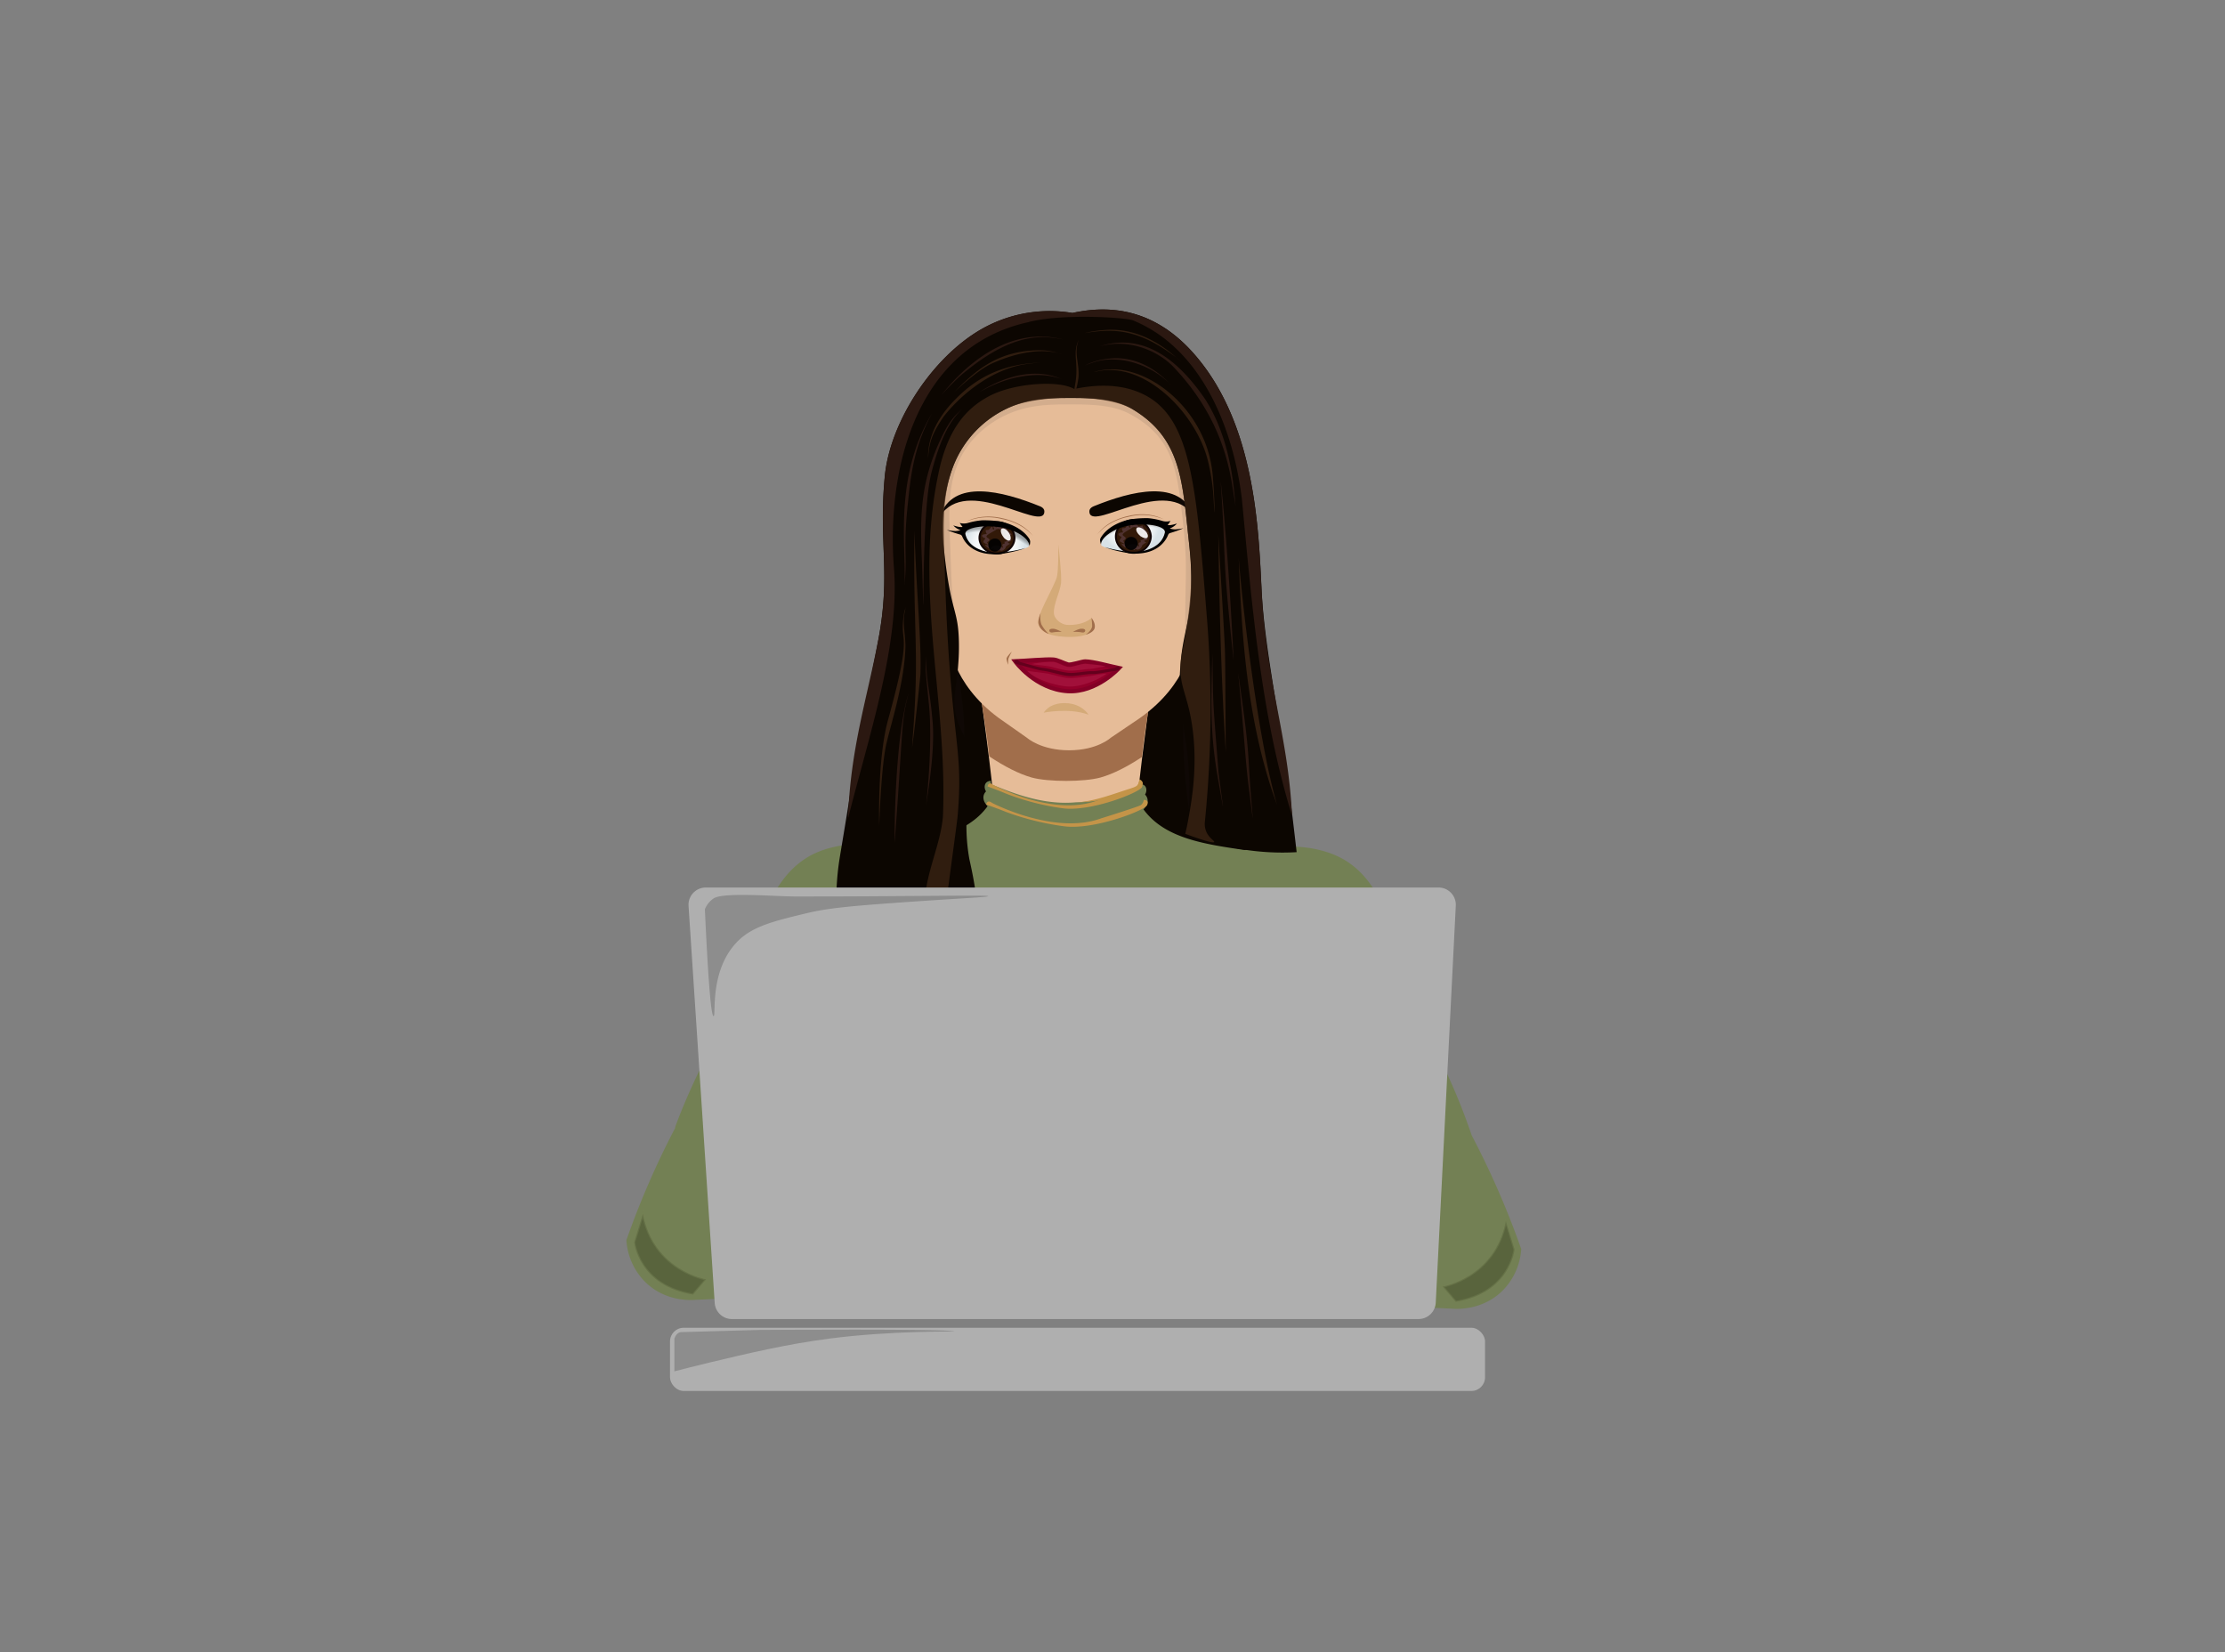 <svg xmlns="http://www.w3.org/2000/svg" xmlns:xlink="http://www.w3.org/1999/xlink" viewBox="0 0 1021 758">
  <rect x="0" y="0" width="1021" height="758" fill="#808080" stroke="none"/>
  <defs>
    <radialGradient id="radial-gradient" cx="268.84" cy="1713.36" r="8.45" gradientTransform="matrix(2.1, 0.22, 0.22, -2.11, -422.76, 3796.15)" gradientUnits="userSpaceOnUse">
      <stop offset="0" stop-color="#fff"/>
      <stop offset="0.32" stop-color="#fcfdfd"/>
      <stop offset="0.51" stop-color="#f4f7f8"/>
      <stop offset="0.66" stop-color="#e5ecef"/>
      <stop offset="0.76" stop-color="#d8e2e7"/>
    </radialGradient>
    <radialGradient id="radial-gradient-2" cx="249.94" cy="1710.92" r="8.09" gradientTransform="matrix(-2.2, 0.22, -0.23, -2.11, 1400.07, 3805.01)" xlink:href="#radial-gradient"/>
    <radialGradient id="radial-gradient-3" cx="235.92" cy="1696.11" r="16.51" gradientTransform="translate(1041.44 4024.83) rotate(180) scale(2.19 2.21)" gradientUnits="userSpaceOnUse">
      <stop offset="0.95" stop-opacity="0"/>
      <stop offset="1" stop-opacity="0.3"/>
    </radialGradient>
    <radialGradient id="radial-gradient-4" cx="254.44" cy="1697.33" r="15.8" gradientTransform="matrix(2.28, 0, 0, -2.17, -129.18, 3959.89)" xlink:href="#radial-gradient-3"/>
  </defs>
  <g id="Avatar">
    <path id="backhair" d="M560.42,196.41l-121.06-6.6s-30.51,213.34-30.51,220c0,0,122.76.84,175.08,0-.14-2.44-.34-5.42-.62-8.83-.23-2.78-.64-7.38-1.31-13-1-8.26-2-14.46-2.15-15.33C578.51,364.38,573.15,316.8,560.42,196.41Z" fill="#0c0601"/>
    <path id="lowerbody" d="M624,429.28c-8.91-15-20-17.69-29.12-20.59-9.39-3-28.71-4.7-39.25-6.8-10.18-2-34.36-8.55-34.64-19.93-.28-11.92,6.37-59.24,6.37-59.24H450.55S457.21,370,456.92,382c-.27,11.38-24.46,17.9-34.64,19.93-10.54,2.1-29.86,3.82-39.25,6.8-9.13,2.9-20.21,5.58-29.13,20.59-5.41,9.1-8.92,23.84-8.92,40.09h287.9C632.87,453.12,629.37,438.38,624,429.28Z" fill="#e6bc98"/>
    <path id="shirt" d="M573,583c2.28,9.82-17.53,23.69-21,21.15-4.33-3.11,16.35-30.2,24.47-77.72a150.61,150.61,0,0,0,2-19v0c0-.58.05-1.16.07-1.73l-.09-1.84v-.05L608,408l-9-17H577.82l-5.48-.82c-19.62-2.81-37.86-5.45-47.62-18.82,2.06-2.05,2.7-4.75.71-6.8,1-1.49,1-4.36-1.76-4.81l-.37-.05c-.3,2,.6,1.25-4.16,3.17a78.18,78.18,0,0,1-25.46,5.25h-.05a51.82,51.82,0,0,1-9.5,0h0c-7-.59-15.12-2.57-25.37-6.7-4.75-1.92-3.85-1.13-4.15-3.16-3.18.25-3.19,3.3-2.14,4.85-2,2.05-1.34,4.75.71,6.81-9.76,13.36-28,16-47.62,18.82-1.67.23-3.29.48-4.85.72l-1.23,116.1a150.27,150.27,0,0,0,2,19.43c8.11,47.39,29,74.43,24.47,77.73C422.34,605.36,403,592.39,405,583c3.05-14.42,55-14.16,87-14C525.58,569.17,569.84,569.39,573,583Z" fill="#738054"/>
    <path id="neckshade" d="M473.42,356.75c7.41,2.07,24.16,2.07,31.56,0,5.81-1.62,12.38-5,19-9.39,1.3-13.2,5.43-36.31,6.49-42.13q-2.78-.21-5.68-.38h-71q-3.24.19-6.3.42c1.06,5.85,5.12,28.57,6.45,41.78C460.74,351.55,467.47,355.09,473.42,356.75Z" fill="#a16e4b"/>
    <path id="face" d="M549.91,270.58c-1.56,6.09-3.35,23.54-3.35,23.54s-1.47,19.2-23.71,34.89l-13.48,9.12s-6,5.62-18.76,5.63-19-5.59-19-5.59L458.56,329c-21.54-15.85-22.79-35.06-22.79-35.06s-1.58-17.46-3-23.56-3-16.58-2.31-19.79,2.25-18.65,2.25-18.65c.77-26.51,12.24-36.2,12.24-36.2,12.12-13.61,33.88-16,43.6-16.37v-.22s33.45-1.26,49.62,16.75c0,0,11.66,9.78,12.2,36.29,0,0,1.49,15.46,2.14,18.67S551.47,264.49,549.91,270.58Z" fill="#e6bc98" stroke="#e6bc98" stroke-miterlimit="10"/>
    <g id="nose">
      <g id="mainshadow">
        <path id="shadow" d="M485.65,249.79s.09,12.61-.7,15.07c-1.75,5.39-9.48,17.89-8.5,21.36,1.52,5.38,9,5.78,12.78,6,3.62.18,11-.09,12.16-3.59.49-1.43-.55-5.07-.55-5.07s-3.36,3.53-11.25,3.14c-2.26-.11-5.92-2.38-6-5.57-.06-4.33,2.79-9.3,3.3-13.59C487.32,264.24,485.65,249.79,485.65,249.79Z" fill="#d4aa78"/>
        <path id="nostrils" d="M496.25,288.48c1.37,0,1.73.37,1.73.83s-.42,1.16-1.73.83a16.21,16.21,0,0,0-3.94-.2S494.89,288.48,496.25,288.48Zm-13,0c-1.36,0-1.73.38-1.73.83s.41,1.12,1.73.83a19.61,19.61,0,0,1,3.95-.2S484.6,288.49,483.23,288.48Zm17.6-5s1.89,2.19,1.5,4.51-4.19,3.24-4.19,3.24,2.64-1.72,3-3.8A23.37,23.37,0,0,0,500.83,283.53Zm-23.29-2.25s-1.38,3.07-1,4.93c.72,3.38,4.69,4.73,4.69,4.73a17,17,0,0,1-3.36-4.36A10.57,10.57,0,0,1,477.54,281.28Z" fill="#a16e4b"/>
      </g>
    </g>
    <g id="Mouth">
      <path id="smile" d="M462.65,305a8.66,8.66,0,0,1-.78-2.81c.18-1.07,2.45-3.2,2.45-3.2a29.14,29.14,0,0,0-1.59,3.22A14,14,0,0,0,462.65,305Z" fill="#a16e4b"/>
      <path id="colorlips" d="M465.83,303.41c4.77-.2,14.19-1.06,17.65-.79,1.78.14,4.71,1.72,6.64,2.26,1.34.38,6.43-1.41,7.8-1.41,3.59,0,11.37,2.2,15.55,3.07h0s-10.29,11.35-23.45,10.6c-14.91-.85-24.19-13.73-24.19-13.73Z" fill="#92002a" stroke="#830026" stroke-miterlimit="10.2" stroke-width="1.91"/>
      <path id="shade" d="M490.16,315c-5.89-.34-15.18-3.3-18.74-7.17,2.18.34,6.88.83,9.05,1.2,2.66.45,6.35,1.73,9.07,2,2.93.35,6.94-.41,9.81-.73,2.39-.26,6.09-1.14,8.48-1.23C503.81,312.16,495.85,315.27,490.16,315Zm9.56-8c2.14-.14,5.47-1.08,7.61-1.16-2.4-.85-6-.85-8.56-1.2-2.2-.31-5.55,1.19-7.73,1.38-2.45.23-5.37-2.07-7.65-2.3a43.52,43.52,0,0,0-10.09,1c2.07.29,6.6.74,8.64,1.17,2.51.53,6.11,1.67,8.71,1.82S497.08,307.12,499.72,306.94Z" fill="#a1103a"/>
      <path id="divide" d="M513.86,306.2c-.11-.22-.86-.42-1.13-.38-.5.08-.86.67-1.9.79-1.21.15-7.61,1.41-9.36,1.35-3.51-.11-7.54,1-10.89.78s-8.63-2-12.12-2.32c-1.73-.16-8.85-2.3-10-2.6-1-.26-1.1-.87-1.51-1.05a1.9,1.9,0,0,0-1.33.16c-.19.17-.14,1,0,1.17.33.53,1.56.76,2.45,1,1.25.31,8.47,2.48,10.25,2.64,3.45.32,8.8,2.25,12.18,2.44s7.49-1,11-.9c1.79.06,8.28-1.2,9.56-1.35a5.74,5.74,0,0,0,2.5-.69C513.71,307,514,306.43,513.86,306.2Z" fill="#64001d"/>
      <path id="chin" d="M489,322.61c7.59.23,10.49,5.31,10.49,5.31-9-3.33-20.56-.92-20.56-.92S481.42,322.38,489,322.61Z" fill="#d4aa78"/>
    </g>
    <g id="Eyes">
      <g id="right">
        <g id="svga-group-eyebrows-right-rotate">
          <g id="svga-group-eyebrows-right">
            <path id="SvgjsPath4225" d="M547.82,236.89c-12.26-19-45.93,6.48-47.85-1.5-.38-1.6.51-2.54,2-3.14C519.08,225.31,541.77,219.49,547.82,236.89Z" fill="#0c0601"/>
          </g>
        </g>
      </g>
      <g id="left">
        <g id="svga-group-eyebrows-left-rotate">
          <g id="svga-group-eyebrows-left">
            <path id="SvgjsPath4224" d="M431.3,236.91c12.27-19,45.93,6.48,47.85-1.5.38-1.6-.51-2.54-2-3.14C460,225.33,437.35,219.51,431.3,236.91Z" fill="#0c0601"/>
          </g>
        </g>
      </g>
      <path id="right-2" data-name="right" d="M534.11,238.35a24.83,24.83,0,0,0-16.38-1.19,26.65,26.65,0,0,0-8.36,3.12,23.51,23.51,0,0,0-5.92,5,21.09,21.09,0,0,1,5.48-5.05,29.07,29.07,0,0,1,8.71-3.46C523.07,235.4,529.15,235.7,534.11,238.35Z" fill="#a16e4b"/>
      <path id="left-2" data-name="left" d="M443.4,239.31a25.78,25.78,0,0,1,16.37-1.15,27.42,27.42,0,0,1,8.36,3,23,23,0,0,1,5.91,4.76,20.79,20.79,0,0,0-5.46-4.85,29.71,29.71,0,0,0-8.72-3.31C454.44,236.48,448.36,236.77,443.4,239.31Z" fill="#a16e4b"/>
      <g id="right-3" data-name="right">
        <path id="SvgjsPath4161" d="M534.58,244.39c.6-2.7-6.14-4.7-15-3.61s-15.08,6.54-14.27,9.29c.45,1.52,12.6,3.84,16.87,3.37S533.14,250.93,534.58,244.39Z" fill="url(#radial-gradient)"/>
      </g>
      <path id="left-3" data-name="left" d="M442.93,245.11c-.6-2.6,6.14-4.52,15-3.47s15.07,6.28,14.26,8.91c-.45,1.47-12.59,3.69-16.87,3.24S444.38,251.38,442.93,245.11Z" fill="url(#radial-gradient-2)"/>
      <path id="right-4" data-name="right" d="M534.58,244.43c.6-2.73-6.14-4.75-15-3.65s-15.08,6.61-14.27,9.38c.45,1.54,12.6,3.88,16.87,3.4S533.14,251,534.58,244.43Z" fill="url(#radial-gradient-3)"/>
      <path id="left-4" data-name="left" d="M442.93,245.07c-.6-2.57,6.14-4.47,15-3.43s15.07,6.2,14.26,8.81c-.45,1.45-12.59,3.65-16.87,3.2S444.38,251.26,442.93,245.07Z" fill="url(#radial-gradient-4)"/>
      <g id="irisright"  class="irisr">
        <g id="svga-group-eyesiris-right">
          <path id="SvgjsPath4215" d="M528.07,246.15a7.77,7.77,0,0,1-8,7.47c-4.45,0-8-3.34-8-7.47s3.6-7.47,8-7.47A7.77,7.77,0,0,1,528.07,246.15Z" fill="#321908" stroke="#120504" stroke-miterlimit="7.34" stroke-width="0.92"/>
          <path id="SvgjsPath4216" d="M515.35,249.65c1.17-.09.13-.39.13-.39-.58-.29-1.67-.73-1.67-1.14,0-1.29,1.89-1.62,0-2.13-2-1.71,1.57-1.68,1.54-1.74-1.31-3,.4-1.33,1.12-2.2,2.67-3.24.74.33,2.19,0,.53-.12-1-1.91,0-1.66a1.17,1.17,0,0,1,.89.72,4,4,0,0,0,1.35-.85c1,.28,1.71,1.61,1.4,1.36a12.26,12.26,0,0,0,1.72-.42s.1-.3.19,0c1.23,3.31,4.4,3.07.75,4,0,0-.24,0,.51.55,3.63,2.69-2.82,1.86.6,3.1.14-.13-2.05,1.2-2.05,1.57,0,.62-1.4,2.26-2.61,1.62-.68-.36-.78.75-1.18.24-.78-1-2.33-.05-1.76-1,.85-.64-.87.26-1.21.26-1.11,0,1.45-3.47,5.22-.89,1.11.75-1.16-1.79.84-1.79.2.06.14-.65.14-.85-1-.19,1.87,0,1.87-1.57.18,0,.68-.43-2.19,0a6.93,6.93,0,0,1,0-1.1c.15-.55,1.63-.37,1.21-.94l-1.07-2c-3.45-.52-1.48-.84-3.64-.43-.1.47-4.62,2.47-4.47,3.4s2.83,1.17.28,2.72C519.23,254.93,512.56,248,515.35,249.65Z" fill="#4f3230"/>
          <path id="SvgjsPath4219" d="M522.05,249.15a3,3,0,1,1-3-2.8A2.92,2.92,0,0,1,522.05,249.15Z" opacity="0.9" style="isolation: isolate"/>
          <path id="SvgjsPath4221" d="M526.47,246.68c-.66.62-2.27.13-3.59-1.1s-1.86-2.72-1.19-3.34,2.27-.12,3.59,1.1S527.14,246.07,526.47,246.68Z" fill="#fff" opacity="0.9" style="isolation: isolate"/>
        </g>
      </g>
      <g id="irisleft" class="irisl">
        <path id="SvgjsPath4208" d="M465.52,246.8c0,3.95-3.6,7.16-8,7.16s-8.05-3.21-8.05-7.16,3.61-7.17,8.05-7.17S465.52,242.83,465.52,246.8Z" fill="#321908" stroke="#120504" stroke-miterlimit="7.34" stroke-width="0.92"/>
        <path id="SvgjsPath4209" d="M452.8,250.15c1.18-.09.14-.37.14-.37-.58-.28-1.68-.71-1.68-1.1,0-1.23,1.9-1.55,0-2-2-1.65,1.56-1.61,1.54-1.67-1.31-2.84.4-1.28,1.12-2.12,2.66-3.1.74.32,2.19,0,.52-.11-1.05-1.83,0-1.59a1.17,1.17,0,0,1,.89.7,4.11,4.11,0,0,0,1.35-.82c1,.27,1.71,1.54,1.4,1.31a15.74,15.74,0,0,0,1.72-.41s.1-.29.19,0c1.23,3.18,4.4,2.95.75,3.87,0,0-.24,0,.51.53,3.63,2.58-2.82,1.78.6,3,.14-.12-2,1.16-2,1.51,0,.6-1.39,2.17-2.61,1.55-.67-.34-.77.72-1.17.23-.78-1-2.34,0-1.76-.93.85-.62-.88.25-1.21.25-1.11,0,1.45-3.33,5.22-.86,1.1.72-1.16-1.71.84-1.71.2.06.14-.62.14-.81-1-.18,1.86,0,1.86-1.51.18,0,.68-.42-2.19,0a7.81,7.81,0,0,1,0-1.06c.15-.52,1.63-.36,1.21-.9l-1.07-1.91c-3.45-.5-1.48-.81-3.63-.41-.11.45-4.62,2.37-4.48,3.26s2.84,1.12.28,2.61C456.68,255.22,450,248.53,452.8,250.15Z" fill="#4f3230"/>
        <path id="SvgjsPath4212" d="M459.5,249.8a3,3,0,1,1-3-2.69A2.86,2.86,0,0,1,459.5,249.8Z" opacity="0.9" style="isolation: isolate"/>
        <path id="SvgjsPath4214" d="M463.29,247.93c-.79.4-2.23-.47-3.2-2s-1.12-3-.32-3.4,2.23.47,3.2,1.95S464.09,247.53,463.29,247.93Z" fill="#fff" opacity="0.9" style="isolation: isolate"/>
      </g>
      <path id="left-5" data-name="left" d="M437.45,241.07s2.75,1,4.25.71a21.55,21.55,0,0,1-1.3-1.83,7.07,7.07,0,0,0,3.73,0,32.93,32.93,0,0,1,6.46-1.21,49.26,49.26,0,0,1,8,.48c4,.69,10.63,3,13.82,8.17a3.05,3.05,0,0,1,.31,1.09s-.06,1.75-.27,1.4c.21-.13-.16.44-.19.55.36-2.76-5.72-7.67-14.25-8.65-8.9-1-15.64.85-15,3.37,1.44,6.07,8.1,8,12.43,8.41,3,.31,9.82-.66,13.82-1.75l1.19-.36c-2.36,1.15-8.9,2.5-11.55,2.73-.88.08-2.65.12-3.54.1-7-.18-12-3.61-13.87-8.25a1.5,1.5,0,0,0-1-.79,56.78,56.78,0,0,1-6-2.06c2.74.41,4.12.77,6.27.07A7.53,7.53,0,0,1,437.45,241.07Z"/>
      <path id="right-5" data-name="right" d="M540.07,240.19s-2.76,1-4.26.73a22.41,22.41,0,0,0,1.3-1.9,6.74,6.74,0,0,1-3.73,0,32,32,0,0,0-6.46-1.26,47.28,47.28,0,0,0-8,.5c-4,.72-10.63,3.12-13.82,8.51a2.3,2.3,0,0,0-.31,1.14,12.47,12.47,0,0,0,.27,1.46c.07,0,.16.46.18.57-.35-2.88,5.73-8,14.27-9,8.9-1.06,15.64.88,15,3.51-1.44,6.33-8.1,8.3-12.44,8.77-3,.32-9.82-.69-13.81-1.82l-1.2-.38c2.37,1.19,8.9,2.6,11.56,2.85.88.08,2.65.12,3.53.1,7-.19,12-3.77,13.89-8.6a1.45,1.45,0,0,1,1-.83,54.08,54.08,0,0,0,6-2.14c-2.75.43-4.12.8-6.28.07A7.55,7.55,0,0,0,540.07,240.19Z"/>
    </g>
    <g id="shirtlines">
      <path d="M455.71,360.08s27.38,15,48,7.15c0,0,16.4-5.34,17.56-6.1a3.44,3.44,0,0,0,1.28-2.4s2.6-.15,1.48,2.41-23.89,11.57-36.69,9.68a113.61,113.61,0,0,1-25.62-6.65c-3.32-1.42-8.53-3.32-8.53-3.32S453.5,358.36,455.71,360.08Z" fill="#c49448"/>
      <path d="M455.19,368.37s28.54,14.95,50,7.15c0,0,17.09-5.34,18.3-6.1a3.4,3.4,0,0,0,1.34-2.4s2.71-.15,1.54,2.41-24.9,11.57-38.25,9.67a122.58,122.58,0,0,1-26.69-6.64c-3.46-1.43-8.9-3.32-8.9-3.32S452.89,366.65,455.19,368.37Z" fill="#c49448"/>
      <path d="M524.39,359.77a2.2,2.2,0,0,0-.37,0c-.3,2,.6,1.25-4.16,3.17a78.18,78.18,0,0,1-25.46,5.25c8.54-.81,15.66-3.62,24-6.29,3.57-1.16,4-1.39,4.42-4.28a2.43,2.43,0,0,1,1.33,1A1.66,1.66,0,0,1,524.39,359.77Z" fill="#c49448"/>
    </g>
  </g>
  <g id="leftarm" class="lefta">
    <path d="M470.64,570.26q-2.91,9.88-5.84,19.77L319.17,596.4c-1.81.16-13.51,1-22.81-7.91A29.72,29.72,0,0,1,287.44,569a390.15,390.15,0,0,1,22.45-51.59l-.14-.15a286.13,286.13,0,0,1,12.36-28.4c6.74-13.33,13-22.57,18.43-40.86,1.19-4.07,7.73-24.91,9.95-29.31,4.74-9.39,10.34-20.46,22.33-26.62a42,42,0,0,1,9.87-3.44c9.06-2.13,19.85-1.8,39,1.53L383.18,499.75l.39-1.29c-.18.44-.37.85-.53,1.24a290.71,290.71,0,0,1-28.59,51.53c12.74,1,33.47,8.46,33.47,8.46C398.16,563.4,420.08,567.61,470.64,570.26Z" fill="#738054"/>
    <path d="M295,557l-4,13s2,20,27,24l6-7S300,583,295,557Z" fill="#3b4423" stroke="#738054" stroke-miterlimit="7.34" opacity="0.46"/>
  </g>
  <g id="rightarm" class="righta">
    <path d="M698.05,573.09a29.7,29.7,0,0,1-8.92,19.45c-9.3,8.89-21,8.07-22.81,7.91l-145.63-6.36q-2.93-9.9-5.84-19.77c50.56-2.66,72.48-6.86,82.72-10.57,0,0,20.56-7.44,33.31-8.45a291.8,291.8,0,0,1-28.34-54.18l-.49-1.25c.11.43.24.86.35,1.3L567,390.59c19.21-2.8,30-2.82,39-.44a42.15,42.15,0,0,1,9.77,3.72c11.81,6.49,17.1,17.72,21.57,27.23,2.1,4.46,8,25.48,9.12,29.58,4.89,18.44,10.91,27.85,17.27,41.36a281.18,281.18,0,0,1,11.55,28.74l0,.05A392,392,0,0,1,698.05,573.09Z" fill="#738054"/>
    <path d="M691,560.31l4,13s-2,20-27,24l-6-7S686,586.31,691,560.31Z" fill="#3b4423" stroke="#738054" stroke-miterlimit="7.34" opacity="0.46"/>
  </g>
  <g id="Layer_8" data-name="Layer 8">
    <path id="shadow-2" data-name="shadow" d="M441.7,348.94c1.41-14.57.58-21.39-.94-33.79-3.16-25.83-4-42.35-4.92-69.33-.38-11.25-.78-22.9,4-33.78,4.33-10.17,13.75-18.8,25.21-23.08,9.28-3.46,17.82-3.41,27.29-3.41,11.38,0,19.32.74,26.3,4.5,19.69,10.63,21.45,25.76,23.88,46.7,2.65,22.81,1.35,25.31,1.38,47,0,49.73-3.67,57.46,3.62,99.76,8.09.34,32.44-168.7,5.62-196.07-15.32-15.66-107-7.34-119.23-.41-20.51,11.64,2.28,195.44,2.28,195.44C436.28,380.8,441.38,352.1,441.7,348.94Z" fill="#2a232b" opacity="0.1" style="isolation: isolate"/>
    <path id="color" d="M444.29,367.18c1-6.68,2.58-11.55,1.42-19.1-1-6.75-3.46-10.46-5.21-14.44-5.63-12.8-.05-19.08-.48-39.13-.33-15.39-3.63-12.8-6.72-41.14a89.27,89.27,0,0,1,1.11-29.23,69.89,69.89,0,0,1,3.1-10.44,48.77,48.77,0,0,1,26.38-27.08c9.7-4.07,18.63-4,28.54-4,11.9,0,20.21.86,27.51,5.27,20.61,12.49,22.44,30.25,25,54.83.84,8.18,1.66,14.41,1.68,23.1.06,20.86-4,23.37-5.08,41.26-1.58,25.82,6.06,33.2,3.9,68.05-.2,3.21-.43,5.82-.58,7.43A114.53,114.53,0,0,0,595,391c-.51-4.43-1.26-10.93-2.21-18.76-5-41.1-12.51-74.29-13.84-101.09-1.39-27.84-2.76-76.39-30.81-108.53-16-18.38-35-23.67-56-19a63.2,63.2,0,0,0-44.46,9.06c-21.45,13.66-39.36,42-41.65,65.86-2.94,30.65,2.84,44.5-3,75.19-4.26,22.27-6.7,32.83-9.2,46.88-1,5.64-1.87,12.2-4.24,27s-4,24.16-4.32,26.33c-5.47,33.61,4.36,85.29,10.23,85.09s2.73-50.71,20.39-55.91c10.59-3.11,21.28,13.43,28.46,9.79,6.73-3.42,4.35-21.52.48-38.67A86,86,0,0,1,444.29,367.18Z" fill="#0c0601"/>
    <path id="highlight1" d="M552.9,377a9.13,9.13,0,0,0,.48,4.19c1.21,3.29,4,4.59,3.79,5.13s-3.09,0-13.28-3.73c.42-1.79,1-4.34,1.53-7.43,1.39-7.69,4.19-23.24,1.79-41C545,317.63,540.41,314.76,542,302c.5-4,1.1-4.92,2.38-13.51a172.49,172.49,0,0,0,2.23-22.63c.18-8.51-.8-14.59-1.68-23.1-2.54-24.58-4.37-42.34-25-54.83-12.37-7.48-43.28-6.63-56.05-1.27a48.76,48.76,0,0,0-26.38,27.09c-5,12.78-4.61,26.44-4.21,39.66.93,31.66,1.84,51.06,5.14,81.38,1.59,14.55,2.46,22.56,1,39.66-.33,3.71-5.05,37.4-5.1,39.34l-9.89-.44c.43-12.87,7.12-25.73,8.24-38.6,2.36-54.17-14.2-106.09-1.18-161.4C435,199.77,441,188.48,454,181.71c11.2-5.94,32-7.43,39-3.18.12-.69.24-1.38.35-2.11,1.85-10-1.48-14,1.7-20.58-2.45,6.26.27,10.24-.15,17.21a36,36,0,0,1-1,5.24c9.09-1.8,21.42-2.6,32.3,3.42C546.53,193,549,223.26,553.85,283.79a521.82,521.82,0,0,1-.52,88.66C553.16,374.35,553,375.92,552.9,377ZM433.08,191.06c9-11.34,23-21.81,37.72-24,3.61-.54,6.95-.68,6.73-.67-14.87.47-27.73,5.13-38.95,16.67-13.28,13.21-12.67,24.64-12.73,27.34C426.35,203.39,427.29,199.56,433.08,191.06Zm68.72-20.32a29.59,29.59,0,0,1,10-1.24c18.94.81,42,20.67,44.63,48,.7,6.73,1.48,27.46.49,12a93.5,93.5,0,0,0-2.67-18.17c-5.07-20.83-28.18-45.51-50.42-41Zm-82.19,72.73c1,30.64,3.35,51.75,2.73,66.31-1.79,18.27-3.8,33.24-3.8,33.24,0,.47.09-1.89.37-5.76C421.93,297.44,419,292,419.61,243.47Zm139.45,2c.5,8.44,2.7,44.48,3,52.11.28,6,.32,45.92.46,47.79C562.59,346.05,560,313.45,559.06,245.48Zm9.35,10.37c1.13,16.43,8.42,82.26,17.57,113.33.17.51-.76-2.06-2.26-6.32C572.24,328,569.72,291.66,568.41,255.85Zm-152.7,22.67c-2,6.92-.29,11.06-.22,18-.35,16.1-6.38,34.67-8.56,44-2.55,9.85-3.46,37.23-3.46,38.36s-1-29.39,3.8-47.68C419.9,285.6,412,297.7,415,280.49Zm82.14-125.71a52.21,52.21,0,0,1,8.54-1.33c19.58-1.88,32.8,12.4,35.74,14.54l-2.1-1.79C522.43,150.84,511.22,150.65,497.85,152.81Zm-60,27.05c8.15-7.76,17.71-18.36,37.24-19.1a28.36,28.36,0,0,1,12.24,1.9s-10.49-5.16-30.95,3.6C449.78,168.92,442.39,175.86,437.84,179.86Z" fill="#3f2716" opacity="0.7"/>
    <path id="highlight2" d="M592.89,374.36c-14.37-46.92-18.32-96.08-23-145.25-3.83-32-18.25-69.17-50-82.11-3.45-1.41-33.36-3.19-48.16.85-50.87,11.28-65.08,66.49-61.52,112.86,2.69,35-11.33,76.31-21.07,114.84,1.09-32,8.61-54.49,13.85-81.86,5.89-30.69.11-44.54,3-75.19,2.29-23.89,20.2-52.2,41.65-65.86a63.2,63.2,0,0,1,44.46-9.06c15.47-3.41,29.82-1.43,42.71,7.17l.08,0a69,69,0,0,1,13.22,11.85c28.05,32.14,29.42,80.69,30.81,108.53C581.14,313.89,591.14,337.29,592.89,374.36ZM435.7,176.84c-7.3,8.51-2.94,3.13,4.49-4,21.69-18.58,35.47-19.68,47.67-17.09C467.39,150.56,449.31,161.56,435.7,176.84Zm68.81-17.92c13.89-4.43,30.77-1.69,48.5,24.24,13.19,20.5,13.31,46.07,14.07,49.57.08.5-.37-2-1-6.19-1.59-9.52-4.34-33.61-27.43-58C532.56,162,519.3,154.88,504.51,158.92Zm55.63,61.83c3.68,33.55,5.94,82.19,5.94,82.19.07.77-.86-7.75-1.78-17.05C560.93,251.81,562.51,255.88,560.14,220.75ZM556.31,300c.4,24.36.07,19.37,2.84,54.29,2.4,18.86,3.17,22.21-.56,1.18C555.17,335.29,555.77,321.25,556.31,300Zm11.85,8.7c4.83,33.77,4.34,33.53,5.5,51.59,1.42,18.27,1.93,21.13-.61,1.11C571.55,350.17,570.74,334.82,568.16,308.67ZM427.71,189.59c-7.42,13.75-9.48,25-11,40.38-2.43,22.21-.22,23.88-1.66,38.51a7.46,7.46,0,0,1,.05-1C415.71,249,410.34,218.81,427.71,189.59Zm13.68-1.72c-7.47,6.74-11.44,19.31-14,29.1-5.4,21.6-2.64,94.71-4.31,41.38-.77-20-1.47-36.56,9.54-58.85C435,194.66,437.59,190.89,441.39,187.87ZM424.91,301c.2,12.86,1.63,14.29,2.95,29.21,1.55,14.43-2.8,37.48-2.95,39.94-.24,1.74,3.19-26,1.46-45.8C424.56,305.8,424.7,309.32,424.91,301Zm-8.05,17.36c-3.5,13.32-2.32,14.88-6.32,68.18C410.45,387.64,410.2,340,416.86,318.33ZM449.5,179.85c1.18-.62,18.1-12.48,35.07-6.9,1.56.47,2.59,1,2.77,1a33.85,33.85,0,0,0-14.48-1.71C460.46,173.24,451.47,178.9,449.5,179.85Zm48.43-12.22a31.49,31.49,0,0,1,10.95-3.08c16.84-1.91,27.35,11.18,28.54,12.09a39.28,39.28,0,0,0-15.63-9.75,29,29,0,0,0-3.11-.92,31.35,31.35,0,0,0-4.61-.83C507,164.53,503.68,165.41,497.93,167.63Z" fill="#2b1811"/>
  </g>
  <g id="laptop">
    <g>
      <rect x="307.45" y="609.22" width="374" height="29" rx="6.26" fill="#afafaf"/>
      <path d="M650.92,605.22H335.86a7.91,7.91,0,0,1-7.9-7.39q-6-91.1-12-182.17a7.92,7.92,0,0,1,7.9-8.44H660.12a7.92,7.92,0,0,1,7.91,8.32q-4.6,91.08-9.2,182.17A7.92,7.92,0,0,1,650.92,605.22Z" fill="#afafaf"/>
      <path d="M309.45,629.22v-15c1-3,3-3,3-3l36-1s87.87-.61,89.43.69h0c0,.15-28.3-.48-57.44,3.3-19.6,2.55-37.52,6.83-55,11C318.83,626.8,313.32,628.21,309.45,629.22Z" fill="#6d6d6c" opacity="0.51"/>
      <path d="M327.45,466.22c-.82,0-2.1-8-4-49a10.85,10.85,0,0,1,4-5c4.42-2.93,28-.93,37-.89,10.21,0,25.49,0,44.13-.15,28.72-.17,44.85-.41,44.87,0s-8.14.75-27,2c-38.92,2.58-47.12,3.61-57,6-16.65,4-26.07,6.45-33,15C325.63,447.57,328.69,466.21,327.45,466.22Z" fill="#6d6d6c" opacity="0.51"/>
    </g>
  </g>
</svg>
